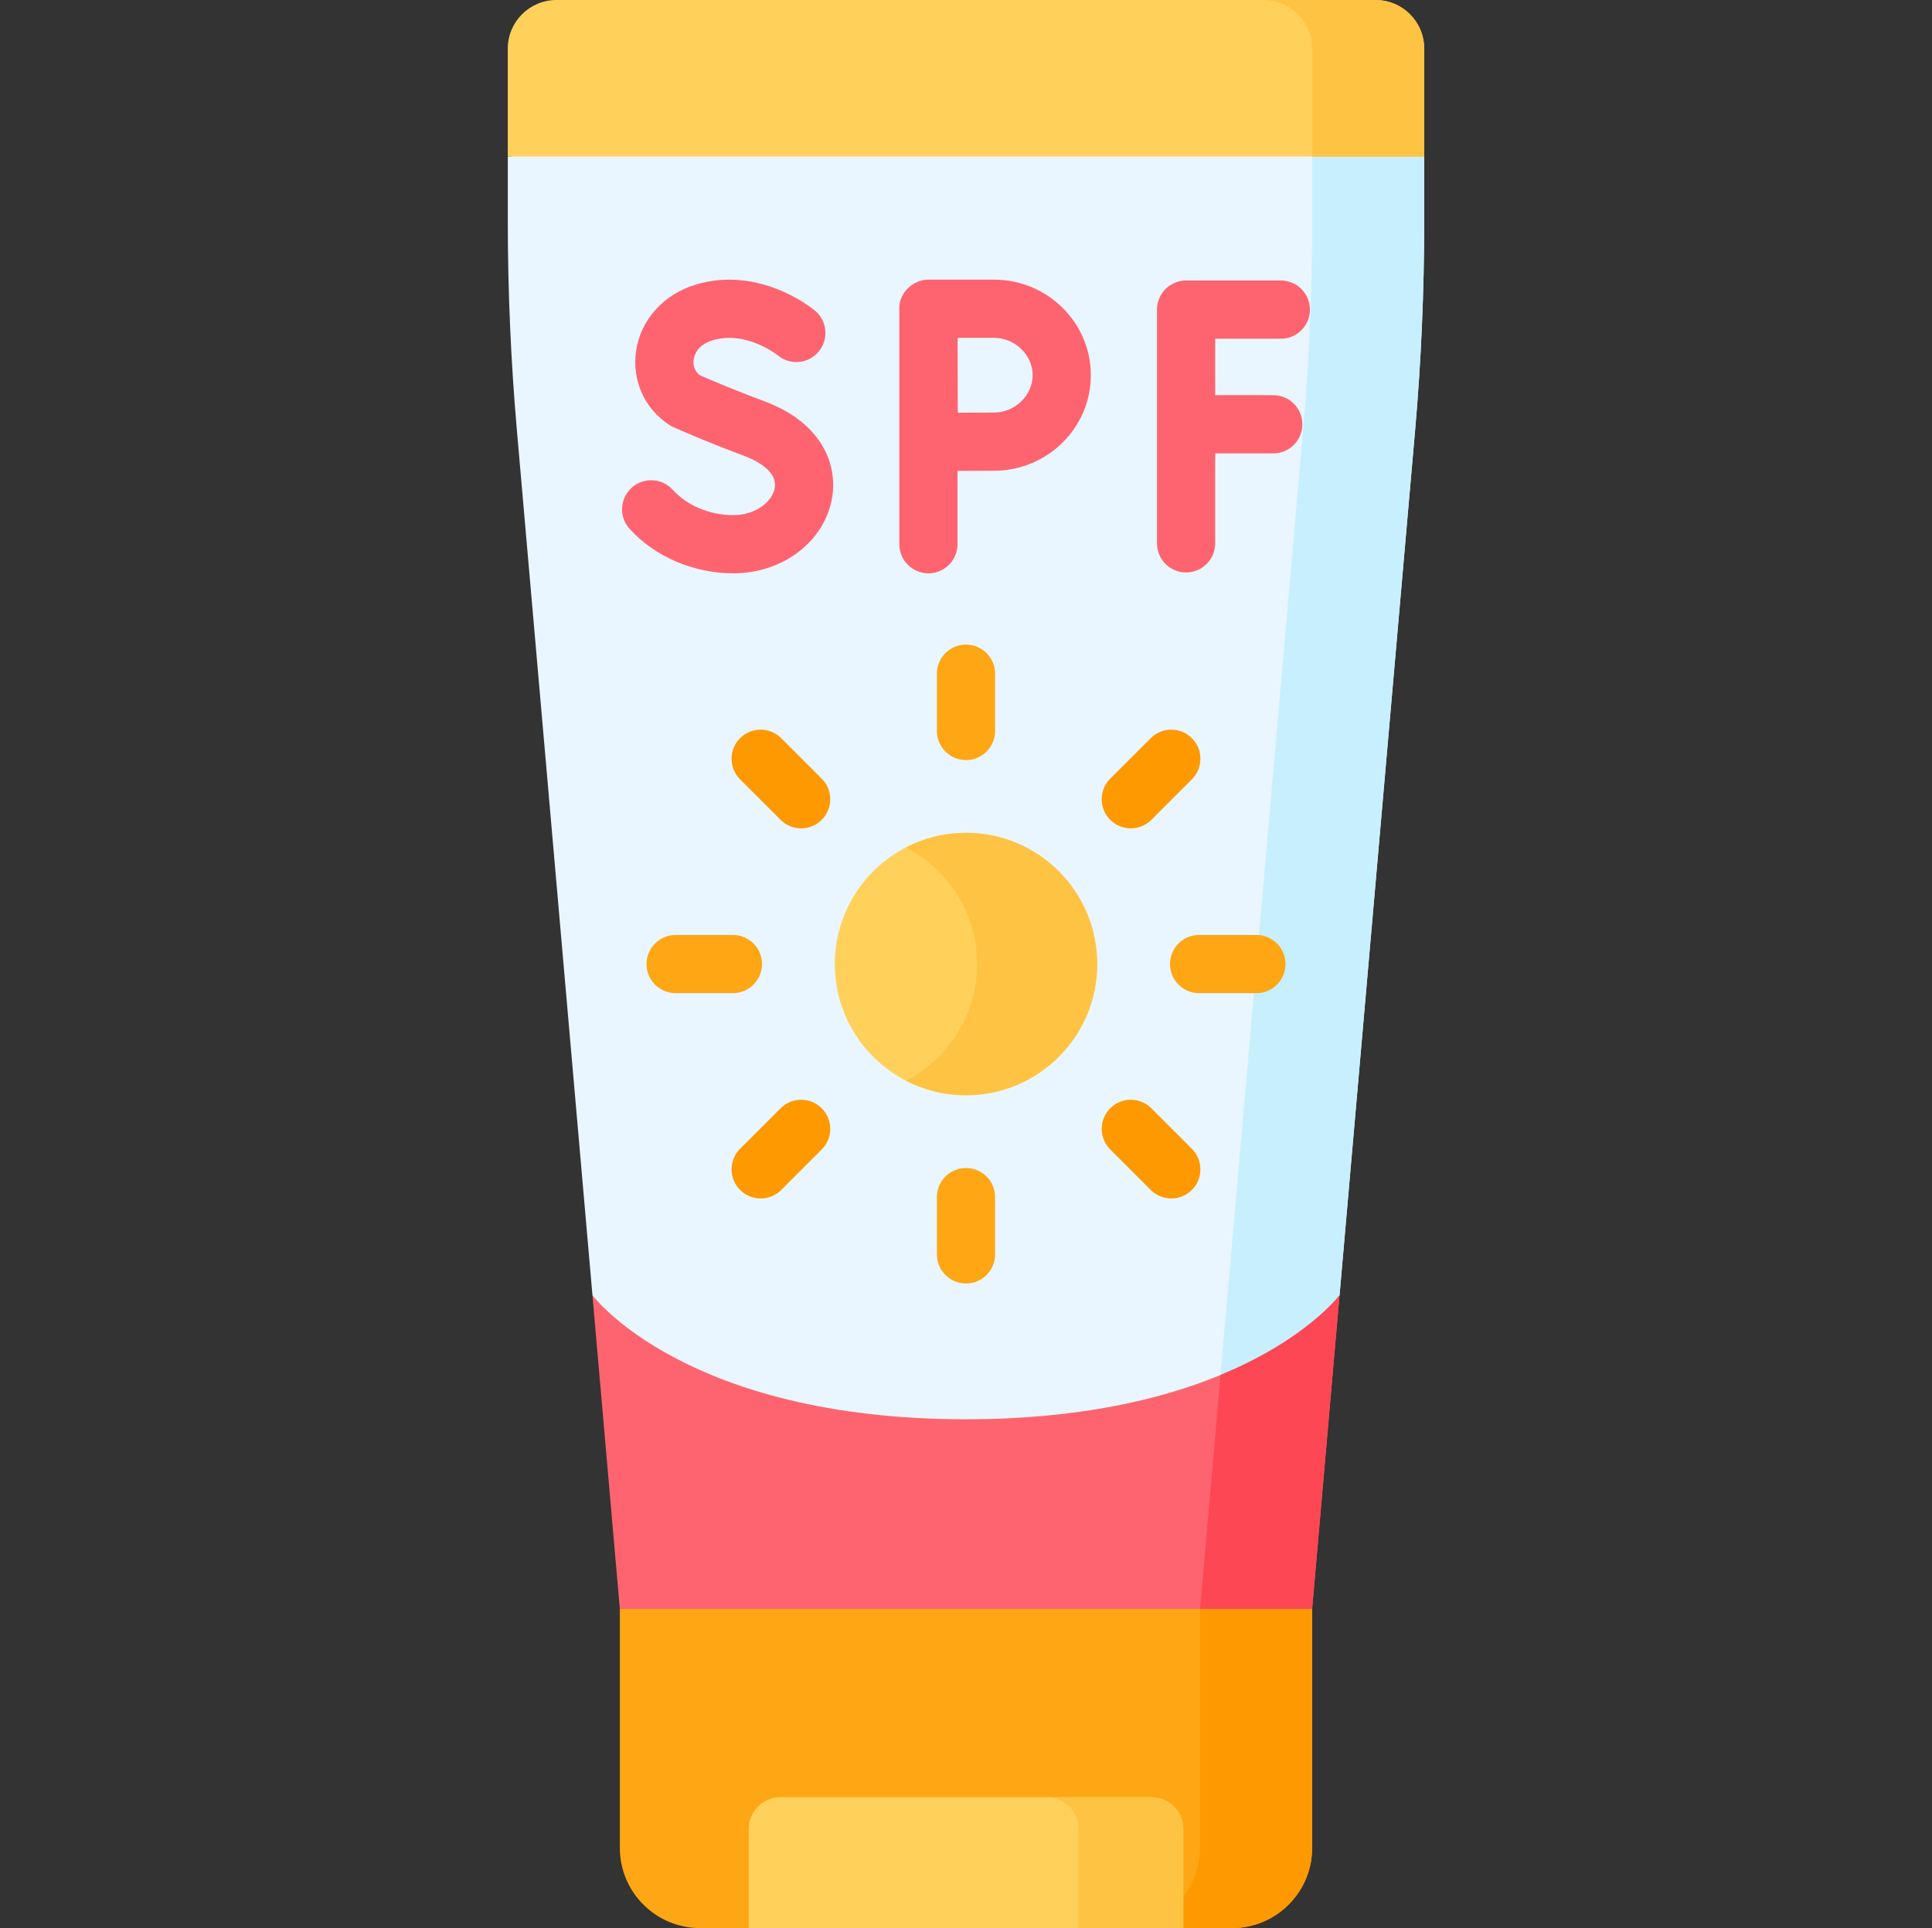 <svg width="513" height="512" viewBox="0 0 513 512" fill="none" xmlns="http://www.w3.org/2000/svg">
<rect x="0" y="0" width="513" height="512" fill="#333333" stroke="none"/>
<g clip-path="url(#clip0_1304_453)">
<path d="M378.165 41.568V58.607C378.165 77.253 377.361 95.9 375.733 114.484L355.686 343.947L339.018 382.97H171.675L157.314 343.947L137.267 114.484C135.639 95.9 134.836 77.253 134.836 58.607V41.568L256.5 30.844L356.819 39.683H356.83L378.165 41.568Z" fill="#EAF6FF"/>
<path d="M378.164 41.567V58.606C378.164 77.252 377.36 95.899 375.732 114.483L355.685 343.946L339.017 382.969H322.523L345.981 114.483C347.598 95.899 348.412 77.252 348.412 58.606V41.567L356.818 39.682H356.828L378.164 41.567Z" fill="#C8EFFE"/>
<path d="M378.167 41.564H134.828V12.919C134.828 5.784 140.613 0 147.749 0H365.248C372.383 0 378.167 5.784 378.167 12.919V41.564Z" fill="#FFD15B"/>
<path d="M378.162 12.918V41.568H348.411V12.918C348.411 5.779 342.631 0 335.492 0H365.244C372.383 0 378.162 5.779 378.162 12.918Z" fill="#FFC344"/>
<path d="M348.411 427.237V490.685C348.411 502.46 338.872 512 327.097 512H314.199L303.774 511.011L256.499 506.53L198.798 512H185.9C174.125 512 164.586 502.46 164.586 490.685V427.237L256.499 413.422L323.893 423.549L348.411 427.237Z" fill="#FEA613"/>
<path d="M348.411 427.237V490.686C348.411 502.461 338.872 512 327.097 512H314.199L303.773 511.011C312.396 508.281 318.66 500.215 318.66 490.686V427.237L323.893 423.549L348.411 427.237Z" fill="#FE9901"/>
<path d="M256.5 290.835C275.739 290.835 291.335 275.239 291.335 256C291.335 236.76 275.739 221.164 256.5 221.164C237.26 221.164 221.664 236.76 221.664 256C221.664 275.239 237.26 290.835 256.5 290.835Z" fill="#FFD15B"/>
<path d="M291.337 256.001C291.337 275.245 275.74 290.842 256.497 290.842C250.748 290.842 245.319 289.451 240.539 286.978C251.758 281.199 259.422 269.496 259.422 256.001C259.422 242.506 251.758 230.803 240.539 225.023C245.319 222.551 250.748 221.16 256.497 221.16C275.74 221.16 291.337 236.757 291.337 256.001Z" fill="#FFC344"/>
<path d="M355.684 343.947L348.411 427.237H164.586L157.312 343.947C157.312 343.947 181.81 376.882 256.498 376.882C286.641 376.882 308.605 371.515 324.088 365.118C346.969 355.66 355.684 343.947 355.684 343.947Z" fill="#FE646F"/>
<path d="M355.681 343.947L348.408 427.237H318.656L324.085 365.118C346.966 355.66 355.681 343.947 355.681 343.947Z" fill="#FD4755"/>
<path d="M314.206 511.999H198.797V485.66C198.797 481.013 202.564 477.244 207.212 477.244H305.79C310.438 477.244 314.206 481.012 314.206 485.66V511.999Z" fill="#FFD15B"/>
<path d="M314.197 485.659V512H286.352V485.659C286.352 481.013 282.591 477.242 277.945 477.242H305.781C310.437 477.242 314.197 481.013 314.197 485.659Z" fill="#FFC344"/>
<path d="M256.5 201.834C252.233 201.834 248.773 198.376 248.773 194.108V178.898C248.773 174.63 252.233 171.172 256.5 171.172C260.768 171.172 264.226 174.63 264.226 178.898V194.108C264.226 198.375 260.768 201.834 256.5 201.834Z" fill="#FEA613"/>
<path d="M333.6 263.726H318.39C314.122 263.726 310.664 260.268 310.664 256C310.664 251.732 314.122 248.273 318.39 248.273H333.6C337.868 248.273 341.326 251.732 341.326 256C341.326 260.268 337.867 263.726 333.6 263.726Z" fill="#FEA613"/>
<path d="M256.5 340.826C252.233 340.826 248.773 337.368 248.773 333.1V317.89C248.773 313.622 252.233 310.164 256.5 310.164C260.768 310.164 264.226 313.622 264.226 317.89V333.1C264.226 337.367 260.768 340.826 256.5 340.826Z" fill="#FEA613"/>
<path d="M194.607 263.726H179.398C175.131 263.726 171.672 260.268 171.672 256C171.672 251.732 175.131 248.273 179.398 248.273H194.607C198.874 248.273 202.333 251.732 202.333 256C202.333 260.268 198.874 263.726 194.607 263.726Z" fill="#FEA613"/>
<path d="M300.258 219.964C298.281 219.964 296.304 219.209 294.794 217.701C291.777 214.683 291.777 209.792 294.794 206.774L305.548 196.02C308.567 193.004 313.458 193.004 316.475 196.02C319.493 199.039 319.493 203.93 316.475 206.947L305.721 217.701C304.213 219.208 302.235 219.964 300.258 219.964Z" fill="#FE9901"/>
<path d="M311.012 318.245C309.036 318.245 307.058 317.491 305.548 315.983L294.794 305.228C291.777 302.21 291.777 297.319 294.794 294.301C297.813 291.285 302.704 291.285 305.721 294.301L316.475 305.055C319.493 308.074 319.493 312.965 316.475 315.983C314.967 317.49 312.989 318.245 311.012 318.245Z" fill="#FE9901"/>
<path d="M201.976 318.245C199.999 318.245 198.021 317.491 196.513 315.983C193.496 312.964 193.496 308.073 196.513 305.055L207.267 294.301C210.285 291.285 215.177 291.285 218.193 294.301C221.211 297.32 221.211 302.211 218.193 305.228L207.439 315.983C205.931 317.49 203.954 318.245 201.976 318.245Z" fill="#FE9901"/>
<path d="M212.73 219.964C210.753 219.964 208.775 219.209 207.267 217.701L196.513 206.947C193.496 203.929 193.496 199.037 196.513 196.02C199.53 193.004 204.423 193.004 207.439 196.02L218.193 206.774C221.211 209.793 221.211 214.684 218.193 217.701C216.684 219.208 214.707 219.964 212.73 219.964Z" fill="#FE9901"/>
<path d="M338.097 104.936H322.664V89.941H340.096C344.364 89.941 347.823 86.483 347.823 82.215C347.823 77.947 344.364 74.488 340.096 74.488H314.937C310.669 74.488 307.211 77.947 307.211 82.215V144.288C307.211 148.556 310.669 152.015 314.937 152.015C319.205 152.015 322.664 148.556 322.664 144.288V120.39H338.097C342.365 120.39 345.823 116.932 345.823 112.664C345.823 108.396 342.365 104.936 338.097 104.936Z" fill="#FE646F"/>
<path d="M202.8 106.494C195.105 103.656 187.941 100.564 185.759 99.608C184.012 98.212 184.069 96.261 184.187 95.449C184.348 94.329 185.16 91.589 189.223 90.365C198.081 87.696 206.279 94.171 206.514 94.359C209.781 97.07 214.627 96.637 217.361 93.385C220.106 90.118 219.684 85.244 216.417 82.499C215.829 82.004 201.801 70.44 184.766 75.569C176.167 78.16 170.085 84.935 168.89 93.253C167.77 101.055 171.151 108.559 177.714 112.839C178.056 113.062 178.414 113.257 178.787 113.423C179.148 113.584 187.758 117.416 197.453 120.992C200.215 122.01 206.55 124.891 205.708 129.605C205.078 133.136 200.786 136.789 194.697 136.789C188.457 136.789 182.451 134.274 178.631 130.058C175.766 126.898 170.88 126.657 167.717 129.521C164.556 132.387 164.316 137.274 167.181 140.435C173.881 147.829 184.167 152.242 194.696 152.242C207.831 152.242 218.859 143.865 220.92 132.323C222.472 123.64 218.525 112.296 202.8 106.494Z" fill="#FE646F"/>
<path d="M263.931 74.259H246.52C242.705 74.181 238.642 77.629 238.793 81.986V144.515C238.793 148.783 242.253 152.242 246.52 152.242C250.787 152.242 254.246 148.783 254.246 144.515V125.039C257.772 125.02 261.68 125.004 263.931 125.004C278.112 125.004 289.649 113.621 289.649 99.631C289.649 85.642 278.111 74.259 263.931 74.259ZM263.931 109.551C261.696 109.551 257.836 109.569 254.324 109.586C254.306 105.955 254.289 101.928 254.289 99.631C254.289 97.684 254.279 93.514 254.269 89.712H263.931C269.495 89.712 274.196 94.254 274.196 99.631C274.196 105.009 269.495 109.551 263.931 109.551Z" fill="#FE646F"/>
</g>
<defs>
<clipPath id="clip0_1304_453">
<rect width="512" height="512" fill="white" transform="translate(0.5)"/>
</clipPath>
</defs>
</svg>
